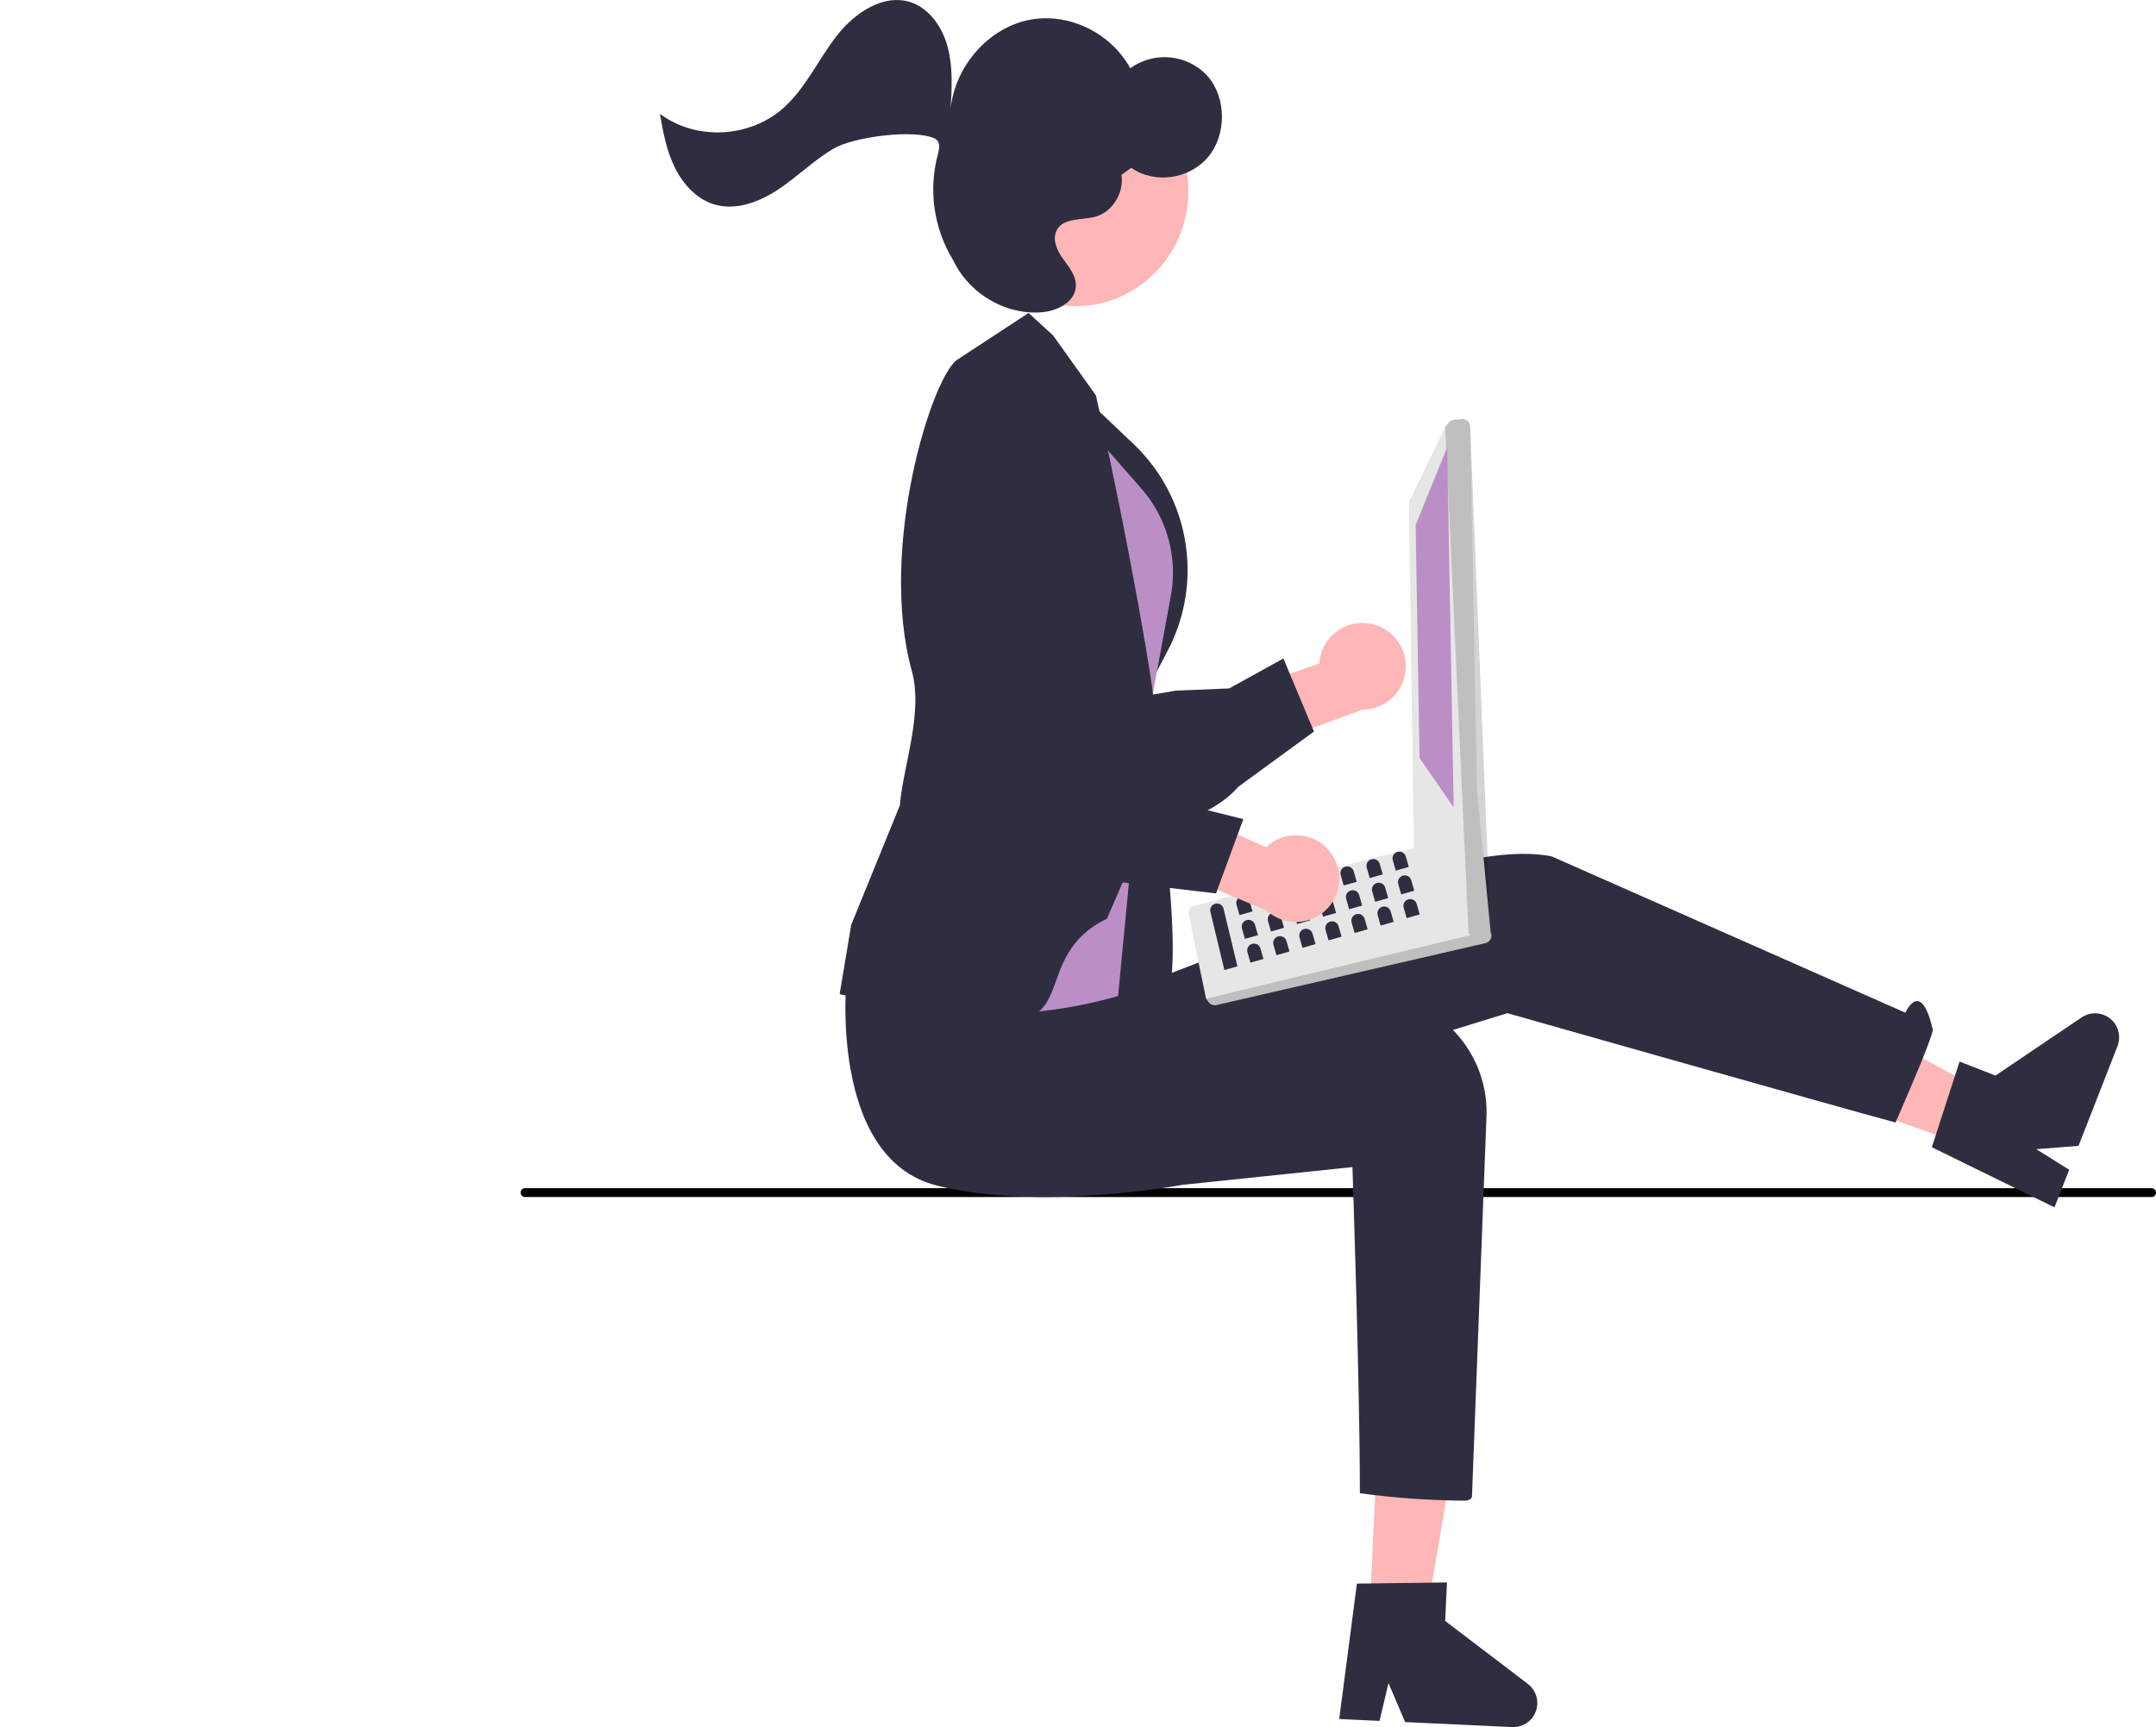 <?xml version="1.0" encoding="UTF-8"?>
<svg id="Capa_1" data-name="Capa 1" xmlns="http://www.w3.org/2000/svg" viewBox="0 0 579.63 464.43">
  <defs>
    <style>
      .cls-1, .cls-2, .cls-3, .cls-4, .cls-5, .cls-6 {
        stroke-width: 0px;
      }

      .cls-1, .cls-6 {
        fill: #000;
      }

      .cls-2 {
        fill: #2f2e41;
      }

      .cls-3 {
        fill: #bb8fc6;
      }

      .cls-4 {
        fill: #e6e6e6;
      }

      .cls-5 {
        fill: #ffb6b6;
      }

      .cls-6 {
        isolation: isolate;
        opacity: .17;
      }
    </style>
  </defs>
  <path class="cls-1" d="M579.63,320.69c0,.66-.53,1.19-1.18,1.19H141.15c-.66,0-1.19-.53-1.19-1.19s.53-1.19,1.19-1.19h437.29c.66,0,1.19.53,1.19,1.18h0Z"/>
  <path class="cls-5" d="M368.94,167.83c-6.22-1.49-12.47,2.35-13.96,8.57-.16.66-.26,1.34-.3,2.02l-25,8.7,1.58,16.48,35.13-12.78c6.43-.05,11.6-5.31,11.55-11.74-.04-5.38-3.77-10.03-9.01-11.25h0Z"/>
  <path class="cls-2" d="M328.2,215.74c-9.94,6.93-27.45,10.47-51.29,10.31-2.67,0-5.22-1.1-7.03-3.06-6.38-6.64-6.13-21.8-6.09-23.26l-6.99-26.34c-.15-.4-4.02-11.21-.08-18.76,1.69-3.19,4.7-5.48,8.23-6.27,14.78-3.92,28.68,35.65,30.44,40.88l20.74-3.53,14.33-.59,14.58-8.05,8.21,19.64-20.31,14.84c-1.4,1.59-2.99,3-4.74,4.2Z"/>
  <polygon class="cls-5" points="368.22 433.55 383.5 434.26 393.53 375.66 370.98 374.61 368.22 433.55"/>
  <path class="cls-2" d="M364.79,425.84l24.22-.31-.48,10.35,22.22,16.93c2.84,2.17,3.39,6.23,1.23,9.07-1.29,1.69-3.33,2.64-5.45,2.54l-28.76-1.34-4.48-10.47-2.41,10.15-10.84-.51,4.76-36.41Z"/>
  <polygon class="cls-5" points="527.77 307.73 533.33 293.48 481.02 265.22 454.6 281.83 527.77 307.73"/>
  <path class="cls-2" d="M519.36,308.51l7.46-23.05,9.65,3.77,23.16-15.64c2.96-2,6.98-1.22,8.99,1.74,1.19,1.76,1.44,4,.66,5.98l-10.48,26.82-11.35.89,8.84,5.53-3.95,10.11-32.97-16.16Z"/>
  <path class="cls-2" d="M227.25,265.32s6.35,40.52,36.35,43.52,57.65-10.52,57.65-10.52l84-25.87s89.35,25.39,104.35,29.39c0,0,10.35-23.48,10-25-3.19-13.96-7.35-4.52-7.35-4.52l-95-42s-15-4-41,7c-26,11-95.65,37.52-95.65,37.52l-53.35-9.52Z"/>
  <path class="cls-2" d="M227.6,262.84s-5,48.54,24.22,55.95c27.78,7.05,66.1-.18,66.1-.18l45.68-4.77s2,58.7,2,87.7c9.28,1.26,18.63,1.93,28,2,2,0,2.13-1.05,2.13-1.05l3.87-101.44c1.08-17.45-12.2-32.47-29.65-33.55-1.03-.06-2.07-.08-3.11-.04-2.16.08-4.42.23-6.79.46-28.1,2.69-62.99-3.03-62.99-3.03l-69.47-2.04Z"/>
  <path class="cls-2" d="M308.66,192.42s11.86,71.74,3.85,77.47-19.01,5.75-19.01,5.75l-2.56-39.61,17.72-43.61Z"/>
  <path class="cls-2" d="M288.87,104.31l15.86,15.07c15.15,14.4,18.91,37.1,9.2,55.6l-7.58,14.46-17.48-85.14Z"/>
  <path class="cls-3" d="M285.32,106.85l21.49,24.48c4.72,5.37,7.64,12.08,8.36,19.2h0c.33,3.23.2,6.49-.39,9.68l-8.1,44.03-6.09,63.59s-47,14.24-51.81-7.75,36.54-153.24,36.54-153.24Z"/>
  <path class="cls-2" d="M265.15,273.81c-30.9-5.15-38.47-6.17-38.94-6.35l-.47-.18,3.1-18.58,13.08-32.13c.85-10.51,6.36-24.75,3.21-36.19-9.16-33.26,5.72-80.25,12.53-83.85l18.87-12.37,6.62,6.07,11.48,16.08c9.45,42.09,15.98,81.32,15.66,83.72l-5.83,41.21-6.87,15.81c-20.85,10.06-6.83,31.05-32.43,26.78Z"/>
  <path class="cls-4" d="M321.09,243.58l48.51-12.98,4.27-1.01,3.05-.72,3.55-.84h.03c.52-.12,1.06-.03,1.51.24l18.01,21.6c.16.1.31.23.42.38.05.04.09.08.13.13.67.92.47,2.2-.44,2.87-.21.16-.46.27-.72.34l-72.37,16.66c-.77.17-1.56-.11-2.05-.72l-.73-.95-4.01-19.29-.28-2.5c-.18-.23-.31-.5-.38-.79-.24-1.08.42-2.15,1.5-2.41Z"/>
  <path class="cls-6" d="M324.25,268.57l.74.95c.49.61,1.28.89,2.04.72l72.38-16.66c1.1-.27,1.77-1.39,1.49-2.49-.06-.26-.18-.5-.34-.72-.04-.05-.08-.1-.13-.14l-76.19,18.32Z"/>
  <path class="cls-4" d="M380.11,227.88l-1.31-92.26c-.05-.56.11-1.11.47-1.54l9.27-19.3.96-1.17c.36-.43.87-.7,1.43-.75l2.02-.19c1.16-.11,2.19.73,2.3,1.89h0l1.82,97.62h0s.9,9.41.9,9.41l1.07,11.16h0s1.67,17.38,1.67,17.38c.06.6-.14,1.2-.56,1.64-.41.44-.98.69-1.58.68l-1.31-.03c-.5-.01-.99-.2-1.36-.54l-.73-.66-.34-.31-14.01-21.65c-.4-.35-.65-.84-.7-1.37Z"/>
  <path class="cls-6" d="M388.54,114.78l6.27,136.14.34.31.73.66c.38.34.86.53,1.36.54l1.32.03c1.17.02,2.13-.91,2.15-2.08,0-.08,0-.16,0-.23l-5.46-135.57c-.11-1.16-1.14-2.01-2.3-1.9l-2.02.19c-.55.05-1.07.32-1.42.75l-.96,1.17Z"/>
  <polygon class="cls-3" points="389.07 120.28 380.59 141.21 381.64 203.84 390.82 217.12 389.07 120.28"/>
  <path class="cls-2" d="M326.68,243.03c-.97.28-1.53,1.28-1.25,2.25l3.74,15.57,3.5-1-3.74-15.57c-.28-.97-1.28-1.53-2.25-1.25Z"/>
  <path class="cls-2" d="M333.68,241.04c-.97.28-1.53,1.28-1.25,2.25l.8,2.8,3.5-1-.8-2.8c-.28-.97-1.28-1.53-2.25-1.25Z"/>
  <path class="cls-2" d="M340.68,239.04c-.97.28-1.53,1.28-1.25,2.25l.8,2.8,3.5-1-.8-2.8c-.28-.97-1.28-1.53-2.25-1.25Z"/>
  <path class="cls-2" d="M347.68,237.05c-.97.28-1.53,1.28-1.25,2.25l.8,2.8,3.5-1-.8-2.8c-.28-.97-1.28-1.53-2.25-1.25Z"/>
  <path class="cls-2" d="M354.69,235.05c-.97.28-1.53,1.28-1.25,2.25l.8,2.8,3.5-1-.8-2.8c-.28-.97-1.28-1.53-2.25-1.25Z"/>
  <path class="cls-2" d="M361.69,233.06c-.97.28-1.53,1.28-1.25,2.25l.8,2.8,3.5-1-.8-2.8c-.28-.97-1.28-1.53-2.25-1.25Z"/>
  <path class="cls-2" d="M368.69,231.07c-.97.28-1.53,1.28-1.25,2.25l.8,2.8,3.5-1-.8-2.8c-.28-.97-1.28-1.53-2.25-1.25Z"/>
  <path class="cls-2" d="M375.69,229.07c-.97.28-1.53,1.28-1.25,2.25l.8,2.8,3.5-1-.8-2.8c-.28-.97-1.28-1.53-2.25-1.25Z"/>
  <path class="cls-2" d="M335.15,247.42c-.97.28-1.53,1.28-1.25,2.25l.8,2.8,3.5-1-.8-2.8c-.28-.97-1.28-1.53-2.25-1.25Z"/>
  <path class="cls-2" d="M342.15,245.43c-.97.28-1.53,1.28-1.25,2.25l.8,2.8,3.5-1-.8-2.8c-.28-.97-1.28-1.53-2.25-1.25Z"/>
  <path class="cls-2" d="M349.15,243.43c-.97.28-1.53,1.28-1.25,2.25l.8,2.8,3.5-1-.8-2.8c-.28-.97-1.28-1.53-2.25-1.25Z"/>
  <path class="cls-2" d="M356.15,241.44c-.97.28-1.53,1.28-1.25,2.25l.8,2.8,3.5-1-.8-2.8c-.28-.97-1.28-1.53-2.25-1.25Z"/>
  <path class="cls-2" d="M363.16,239.45c-.97.28-1.53,1.28-1.25,2.25l.8,2.8,3.5-1-.8-2.8c-.28-.97-1.28-1.53-2.25-1.25Z"/>
  <path class="cls-2" d="M370.16,237.45c-.97.28-1.53,1.28-1.25,2.25l.8,2.8,3.5-1-.8-2.8c-.28-.97-1.28-1.53-2.25-1.25Z"/>
  <path class="cls-2" d="M377.16,235.46c-.97.28-1.53,1.28-1.25,2.25l.8,2.8,3.5-1-.8-2.8c-.28-.97-1.28-1.53-2.25-1.25Z"/>
  <path class="cls-2" d="M336.62,253.81c-.97.28-1.53,1.28-1.25,2.25l.8,2.8,3.5-1-.8-2.8c-.28-.97-1.28-1.53-2.25-1.25Z"/>
  <path class="cls-2" d="M343.62,251.81c-.97.28-1.53,1.28-1.25,2.25l.8,2.8,3.5-1-.8-2.8c-.28-.97-1.28-1.53-2.25-1.25Z"/>
  <path class="cls-2" d="M350.62,249.82c-.97.28-1.53,1.28-1.25,2.25l.8,2.8,3.5-1-.8-2.8c-.28-.97-1.28-1.53-2.25-1.25Z"/>
  <path class="cls-2" d="M357.62,247.82c-.97.28-1.53,1.28-1.25,2.25l.8,2.8,3.5-1-.8-2.8c-.28-.97-1.28-1.53-2.25-1.25Z"/>
  <path class="cls-2" d="M364.63,245.83c-.97.28-1.53,1.28-1.25,2.25l.8,2.8,3.5-1-.8-2.8c-.28-.97-1.28-1.53-2.25-1.25Z"/>
  <path class="cls-2" d="M371.63,243.84c-.97.28-1.53,1.28-1.25,2.25l.8,2.8,3.5-1-.8-2.8c-.28-.97-1.28-1.53-2.25-1.25Z"/>
  <path class="cls-2" d="M378.63,241.84c-.97.28-1.53,1.28-1.25,2.25l.8,2.8,3.5-1-.8-2.8c-.28-.97-1.28-1.53-2.25-1.25Z"/>
  <path class="cls-5" d="M358.06,229.76c-3.55-5.32-10.74-6.76-16.06-3.22-.57.38-1.1.81-1.59,1.28l-24.24-10.63-10.05,13.16,34.45,14.53c4.75,4.34,12.11,4.01,16.45-.74,3.63-3.97,4.06-9.92,1.05-14.38h0Z"/>
  <path class="cls-2" d="M295.61,237.16c-12-1.68-27.25-11-44.61-27.33-1.96-1.81-3.07-4.36-3.07-7.03-.16-9.21,10.34-20.15,11.36-21.19l12.8-24.06c.16-.4,4.68-10.95,12.7-13.81,3.41-1.19,7.17-.82,10.29,1,13.5,7.18-3.23,45.64-5.49,50.67l17.61,11.52,10.9,9.31,16.16,4.02-7.34,19.98-24.98-2.94c-2.11.21-4.24.16-6.33-.15Z"/>
  <ellipse class="cls-5" cx="289.37" cy="51.56" rx="30.78" ry="30.11" transform="translate(203.76 332.74) rotate(-83.17)"/>
  <path class="cls-2" d="M210.96,28.72c5.79-5.32,9.15-12.89,14.02-19.13,4.87-6.24,12.66-11.42,19.94-8.96,5.02,1.7,8.45,6.72,9.86,12.02,1.41,5.31,1.12,10.94.81,16.45,1.22-11.26,9.94-21.27,20.57-23.64,10.63-2.37,22.37,3.1,27.7,12.9,6.44-4.67,15.35-3.8,20.75,2.05,5.12,5.81,5.22,15.72.22,21.76s-14.43,7.38-20.7,2.95l-2.63,1.9c.77,4.83-2.47,10.03-7.03,11.26-3.7,1-8.65.17-10.41,3.71-1.23,2.48.16,5.44,1.76,7.65,1.6,2.21,3.53,4.52,3.42,7.3-.16,4.19-4.8,6.58-8.8,6.99-9.65.98-19.56-4.62-23.98-13.56-.09-.17-.18-.35-.28-.52-5.2-8.59-6.64-18.94-3.97-28.62.53-1.88.4-3.34-.87-3.96-5.48-2.65-21.97-.45-27.26,2.7-5.29,3.14-9.76,7.6-14.9,11.01-5.14,3.4-11.45,5.75-17.25,3.96-4.64-1.43-8.26-5.36-10.48-9.84-2.22-4.48-3.2-9.51-4.02-14.49,9.76,7.32,24.43,6.5,33.54-1.87Z"/>
  <path class="cls-2" d="M0,318.21l.02-.02-.02.04v-.02Z"/>
</svg>